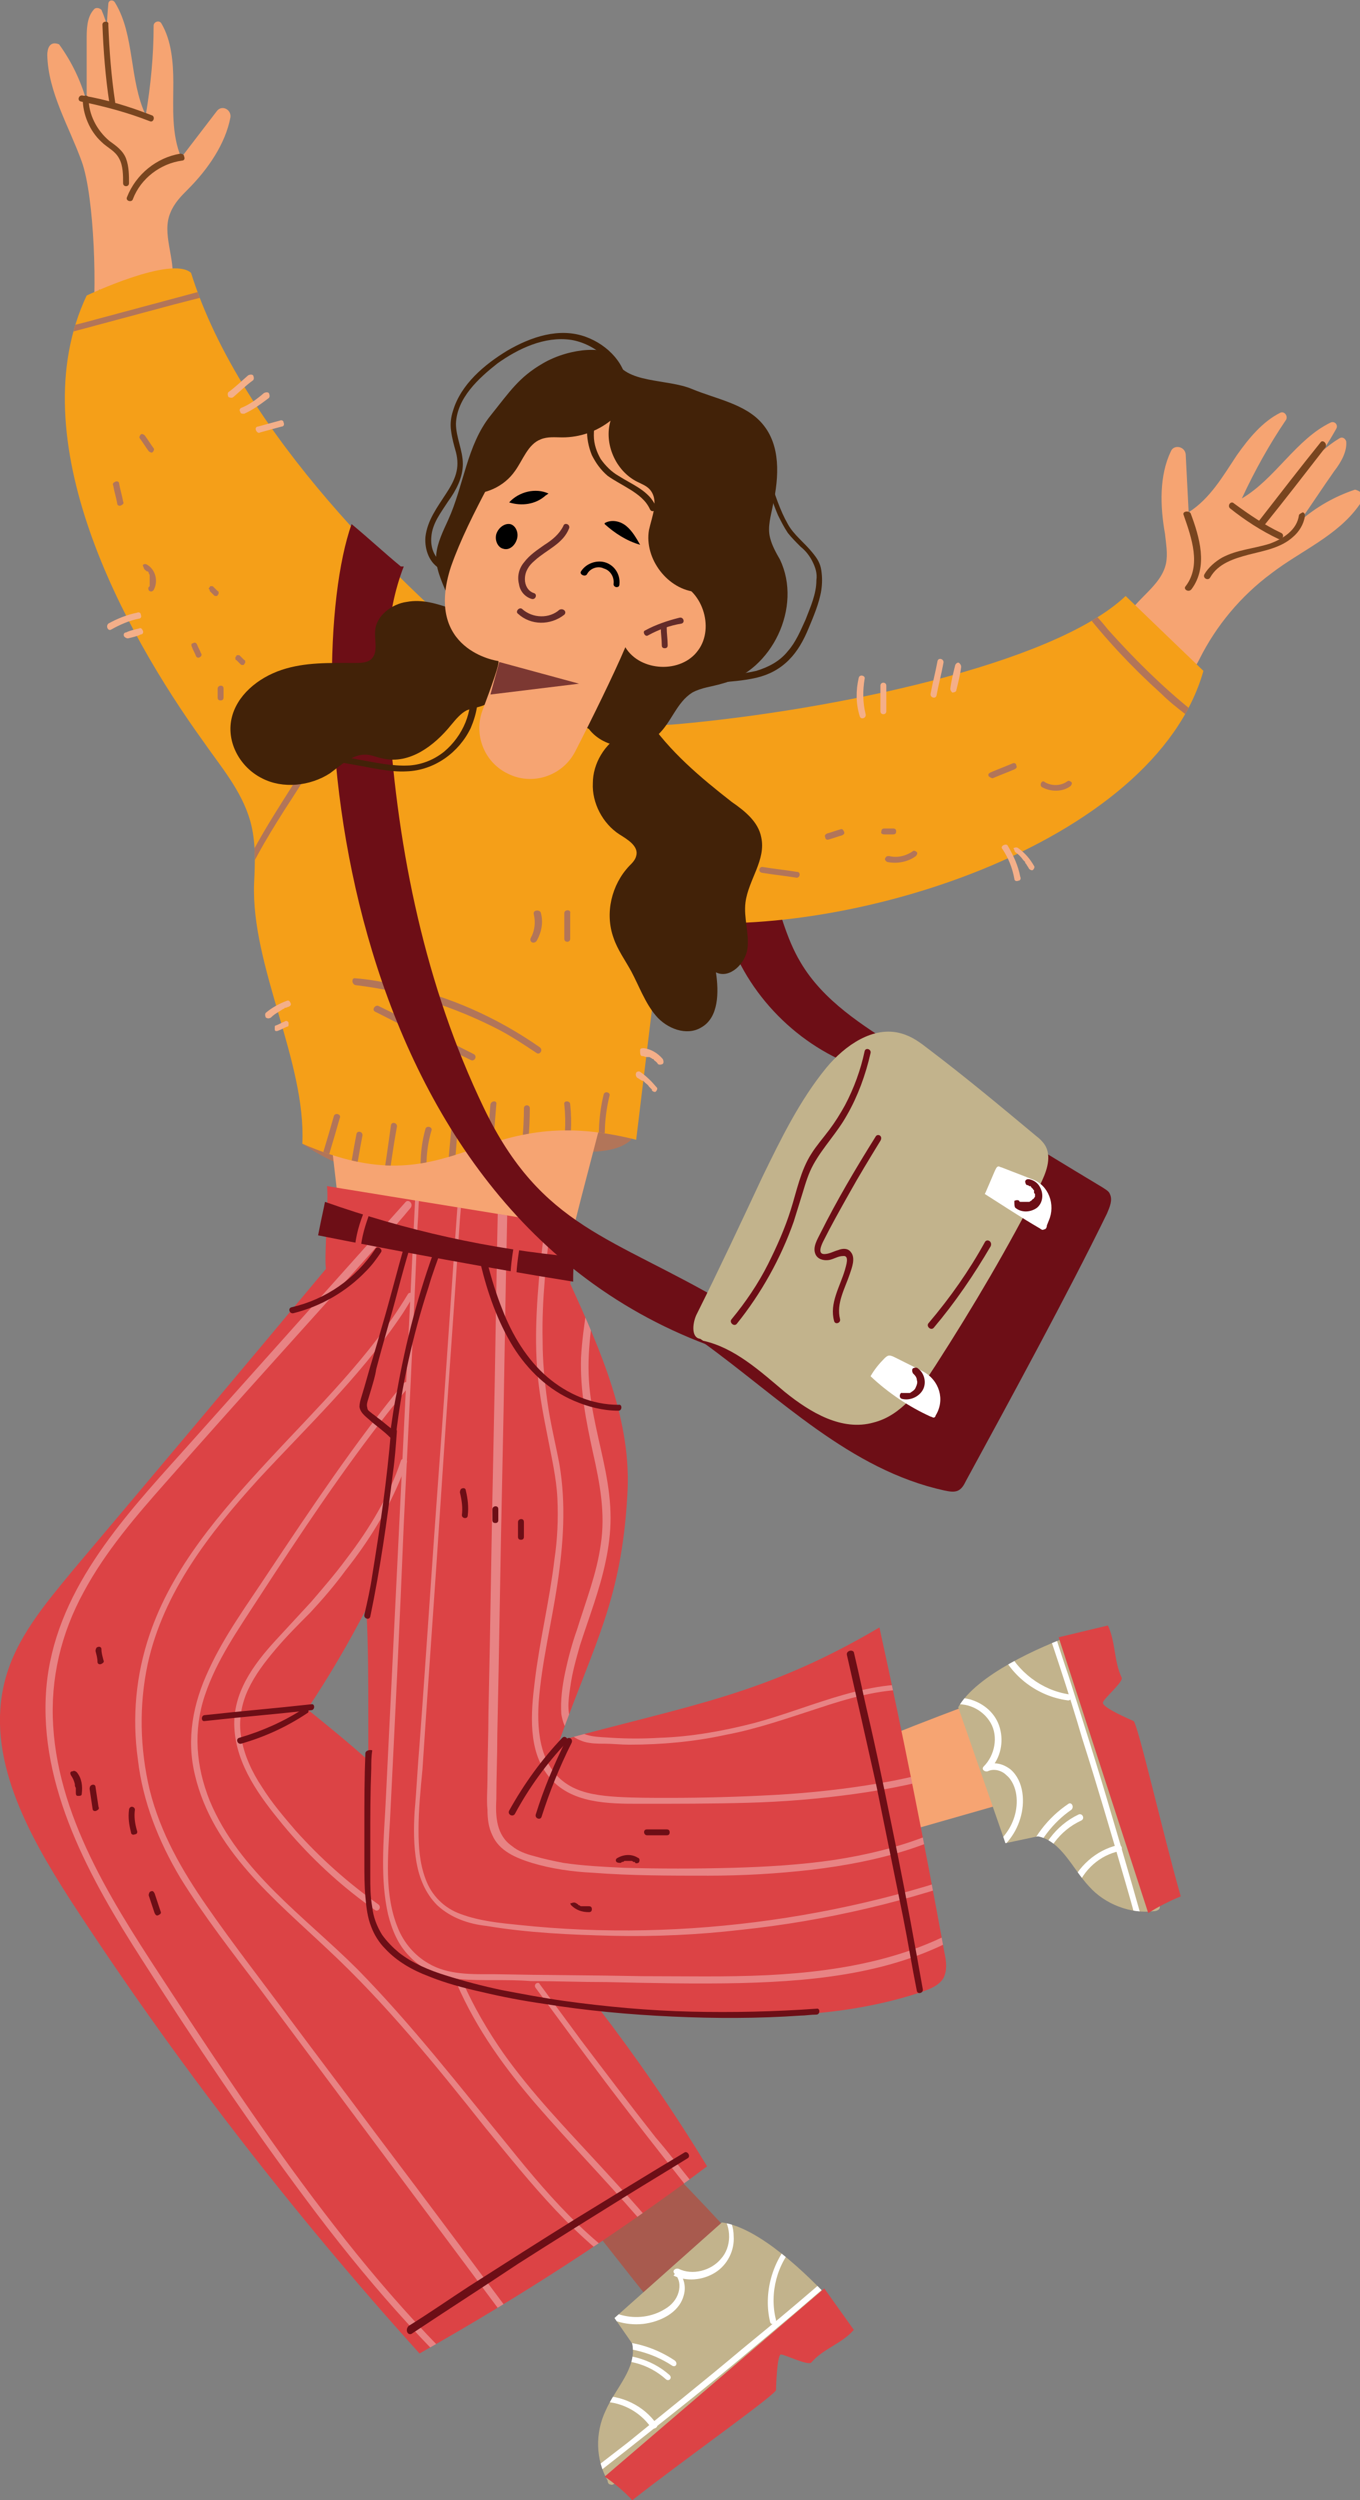 <svg xmlns="http://www.w3.org/2000/svg" xmlns:xlink="http://www.w3.org/1999/xlink" width="138.1" height="253.8" style="overflow:visible;enable-background:new 0 0 138.1 253.8" xml:space="preserve">
    <rect width="100%" height="100%" fill="#808080" stroke="none"/>
    <style>
        .st0{fill:#f6a472}.st1{clip-path:url(#SVGID_2_)}.st2{fill:#fff}.st3{fill:#dc4345}.st5{clip-path:url(#SVGID_4_)}.st6{fill:#b27559}.st7{fill:#6d0e16}.st8{clip-path:url(#SVGID_6_)}.st9{fill:#422208}.st10{opacity:.34}.st11{clip-path:url(#SVGID_8_)}.st13{fill:#632b29}.st15{fill:#f4af89}.st16{fill:#79451f}
    </style>
    <path class="st0" d="M102.9 182.8 88.2 187c-.9-3-1.7-5.9-2.6-8.9 6.5-2.7 13-5.2 19.6-7.5l-2.3 12.2z"/>
    <defs>
        <path id="SVGID_1_" d="m102.1 187.1-4.8-13.8c1.9-3.3 8.2-6.1 11.8-7.4.3-.1 6.1 18.5 8.6 27.3.1.2.1.5 0 .6-.1.1-.3.2-.5.2-2.4.3-5-.7-6.6-2.5-1.7-1.8-2.8-4.6-5.2-5.1l-3.3.7z"/>
    </defs>
    <use xlink:href="#SVGID_1_" style="overflow:visible;fill:#c2b38c"/>
    <clipPath id="SVGID_2_">
        <use xlink:href="#SVGID_1_" style="overflow:visible"/>
    </clipPath>
    <g class="st1">
        <path class="st2" d="M105.3 162.3c1.6 4.7 3.2 9.4 4.6 14.2 1.5 4.7 2.9 9.5 4.3 14.3.8 2.7 1.5 5.4 2.2 8 .1.4.7.2.6-.2-1.3-4.8-2.7-9.6-4.1-14.3-1.4-4.8-2.9-9.5-4.4-14.2-.9-2.6-1.7-5.3-2.6-7.9-.1-.4-.7-.3-.6.1z"/>
    </g>
    <g class="st1">
        <path class="st2" d="M109.3 191.8c.7-2 2.4-3.5 4.4-3.9.4-.1.2-.7-.2-.6-2.2.5-4.1 2.2-4.9 4.3 0 .4.6.6.7.2z"/>
    </g>
    <g class="st1">
        <path class="st2" d="M101.5 167.4c1.2 2.8 3.9 4.8 6.9 5.2.4.1.6-.6.2-.6-2.8-.4-5.3-2.3-6.5-4.9-.2-.4-.7-.1-.6.3z"/>
    </g>
    <g class="st1">
        <path class="st2" d="M109.5 184.2c-2.3 1.1-3.9 3.3-4.4 5.8-.1.4.6.6.6.2.4-2.3 1.9-4.4 4.1-5.4.4-.2.1-.8-.3-.6z"/>
    </g>
    <g class="st1">
        <path class="st2" d="M108.5 183.1c-2.1 1.4-3.7 3.5-4.5 5.9-.1.4.5.6.6.2.8-2.2 2.3-4.2 4.2-5.5.3-.3 0-.8-.3-.6z"/>
    </g>
    <g class="st1">
        <path class="st2" d="M96.5 173.1c1.6-.4 3.3.4 4.1 1.8.8 1.4.4 3.3-.7 4.4-.3.3.1.6.4.5.6-.3 1.4-.1 1.9.4.6.5.9 1.3 1 2 .2 1.5-.3 3-1.2 4.1-.5.7-1.2 1.2-1.9 1.6-.4.2 0 .8.3.6 1.5-.8 2.7-2.2 3.2-3.9.5-1.6.4-3.8-1-5-.8-.6-1.7-.8-2.6-.4.1.2.3.3.4.5 1.1-1 1.5-2.6 1.2-4-.3-1.5-1.4-2.6-2.8-3.1-.8-.3-1.7-.3-2.5-.1-.3.1-.2.7.2.6z"/>
    </g>
    <path class="st3" d="M116.6 194.2c.9-.6 2.3-1.3 3.3-1.7-1.7-5.9-4.4-17.7-4.8-17.8-.2-.1-3.3-1.4-3.1-1.9.1-.4 2.1-2.1 1.9-2.5-.8-1.7-.6-3.6-1.4-5.3l-5 1.2 9.1 28z"/>
    <path d="M66.7 234.4c-3.2-4-6.3-8-9.5-12 2.4-1.9 4.8-3.8 7.2-5.8 5 4.9 9.8 10 14.4 15.3l-12.1 2.5z" style="fill:#a85a4e"/>
    <defs>
        <path id="SVGID_3_" d="M62.4 235.3c3.6-3.2 7.3-6.5 10.9-9.7 3.8.5 8.7 5.3 11.3 8.1.2.2-14.8 12.7-22 18.3-.2.1-.4.3-.6.2-.2 0-.3-.2-.3-.4-1.2-2.1-1.3-4.8-.2-7.1 1-2.3 3.2-4.3 2.7-6.8l-1.8-2.6z"/>
    </defs>
    <use xlink:href="#SVGID_3_" style="overflow:visible;fill:#c2b38c"/>
    <clipPath id="SVGID_4_">
        <use xlink:href="#SVGID_3_" style="overflow:visible"/>
    </clipPath>
    <g class="st5">
        <path class="st2" d="M86.6 228.9c-3.7 3.3-7.5 6.5-11.3 9.6-3.8 3.2-7.7 6.3-11.5 9.4l-6.6 5.1c-.1.1-.2.3-.1.4.1.1.3.2.4.1 3.9-3 7.8-6.1 11.7-9.2 3.9-3.1 7.7-6.3 11.5-9.5 2.1-1.8 4.2-3.6 6.4-5.5.2-.3-.2-.7-.5-.4z"/>
    </g>
    <g class="st5">
        <path class="st2" d="M60.8 243.8c2.1-.1 4.1.9 5.3 2.6.2.3.8 0 .6-.3-1.3-1.9-3.6-3-5.9-2.9-.4-.1-.4.6 0 .6z"/>
    </g>
    <g class="st5">
        <path class="st2" d="M80.5 227.3c-2.1 2.2-3 5.5-2.3 8.4.1.4.7.2.6-.2-.7-2.7.1-5.8 2.1-7.8.3-.3-.1-.7-.4-.4z"/>
    </g>
    <g class="st5">
        <path class="st2" d="M68 241.1c-1.9-1.7-4.6-2.4-7.1-1.9-.4.1-.2.7.2.6 2.3-.5 4.7.1 6.5 1.7.3.3.7-.1.4-.4z"/>
    </g>
    <g class="st5">
        <path class="st2" d="M68.5 239.6c-2.1-1.4-4.6-2.1-7.1-1.9-.4 0-.4.7 0 .6 2.4-.1 4.8.5 6.8 1.8.4.3.7-.2.3-.5z"/>
    </g>
    <g class="st5">
        <path class="st2" d="M73.3 224.8c1 1.3 1 3.3-.1 4.5-1 1.2-2.9 1.7-4.3 1-.3-.1-.7.2-.4.5.5.5.6 1.2.4 1.9-.2.7-.7 1.3-1.4 1.7-1.3.8-2.9 1-4.4.6-.8-.2-1.6-.6-2.3-1.1-.3-.3-.8.2-.5.5 1.4 1.1 3.2 1.7 5 1.5 1.7-.2 3.6-1.1 4.1-2.8.3-.9.1-1.9-.6-2.6-.1.2-.3.3-.4.5 1.3.6 2.9.5 4.2-.3 1.3-.8 2-2.3 1.9-3.7 0-.9-.3-1.7-.8-2.4-.1-.5-.7-.2-.4.2z"/>
    </g>
    <path class="st3" d="M61.4 251.4c.9.6 2.1 1.6 2.8 2.4C69 250 78.9 243 78.8 242.6c0-.2.1-3.6.5-3.6s2.8 1.2 3.1.8c1.2-1.4 3.1-1.9 4.3-3.3l-3-4.2-22.3 19.1z"/>
    <path class="st6" d="M64.1 115.7c-1.7 1.5-4.3 1.1-6.5 1.4-1.9.3-3.7 1.1-5.6 1.7-7.1 2.3-15.2 1.5-21.3-2.7 4.4-1.5 8-5.1 11.8-7.9 3.8-2.8 8.5-5.1 13.1-4.1 3 .6 5.5 2.5 7.9 4.4l.6 7.2z"/>
    <path class="st7" d="M91.4 106.5c-3.8-2.4-7.8-4.9-10.1-8.8-1.5-2.5-2.1-5.3-3.1-8.1-2.3-6.4-6.7-12.1-12.3-16-1.3 1.4-2.9 2.6-4.6 3.4 4.1 3.1 8.3 6.6 10.4 11.3 1.1 2.4 1.5 5 2.5 7.4 2.4 6.3 8 11.4 14.5 13.1l2.7-2.3z"/>
    <path class="st0" d="M61.6 111.6c-1.1 4.4-2.3 8.8-3.4 13.2-8-.4-16.1-1.5-23.9-3.2L32.5 106l29.1 5.6zm52.7-48.8c1.1-2.1 3.6-3.3 4.1-5.6.2-1 0-2-.1-3-.5-2.8-.6-5.9.6-8.4.3-.7 1.4-.5 1.5.3l.3 5.9c2.2-1.4 3.5-3.7 4.9-5.8 1.2-1.7 2.6-3.4 4.4-4.3.4-.2.8.3.6.7-1.7 2.5-3.2 5.2-4.5 8 3.4-2 5.5-6 9-7.7.4-.2.8.2.6.6-1.5 2.7-3.4 5.2-5.5 7.4 1.6-2.4 3.3-4.9 5.8-6.4.3-.2.6 0 .7.3.1 1-.5 2.1-1.2 3-1.2 1.7-2.3 3.4-3.5 5.1 1.6-1.4 3.5-2.5 5.6-3.2 1.1.3.8 1.1.4 1.6-2.2 3.1-5.9 4.6-8.9 6.9-3.1 2.3-5.6 5.3-7.3 8.7-.2.4-.4.8-.7.9-.3.1-.6.1-.9.1-2.4-.2-4.7-1.1-6.5-2.7l.6-2.4zM17.5 28.5c.3-2.3-1.1-4.8-.2-6.9.4-1 1.1-1.7 1.8-2.4 2-2 3.8-4.6 4.3-7.3.1-.8-.9-1.3-1.4-.6L18.4 16c-1-2.4-.8-5-.8-7.6 0-2.1-.2-4.3-1.2-6-.2-.4-.8-.2-.8.2 0 3.1-.3 6.1-.8 9.1-1.7-3.6-1.1-8.1-3.1-11.4-.2-.4-.7-.3-.7.1-.3 3.1-.2 6.2.4 9.2 0-2.9.1-5.9-1.1-8.6-.2-.2-.6-.3-.8 0-.7.8-.7 2-.7 3.1v6.2c-.6-2.1-1.5-4-2.8-5.8-1-.4-1.2.5-1.2 1.1.1 3.8 2.2 7.2 3.5 10.8C9.6 20 9.9 30 9.3 33.7c-.1.4-.1.8.1 1.2.1.3.4-5.6.7-5.5 2.1 1.2 4.5 1.7 6.9 1.4l.5-2.3z"/>
    <defs>
        <path id="SVGID_5_" d="M19.4 27.7C17.4 25.9 8.8 30 8.8 30c-6.9 14.6 3.8 34.1 11.8 45.2 1.8 2.6 3.9 5 4.8 8.1.6 2.1.5 4.3.4 6.4-.3 8.4 5.3 18.1 4.9 26.4 15.7 6.8 17.4-4.6 33.9-.4l2.7-22.3c18.3 2.3 49.9-7.6 54.9-25.3l-7.9-7.6c-7.4 7-29.9 11.6-45.4 13-6.5.6-13-1.5-18-5.6C41 59.7 24.5 44 19.4 27.7z"/>
    </defs>
    <use xlink:href="#SVGID_5_" style="overflow:visible;fill:#f59f18"/>
    <clipPath id="SVGID_6_">
        <use xlink:href="#SVGID_5_" style="overflow:visible"/>
    </clipPath>
    <g class="st8">
        <path class="st6" d="M35.2 67.5c-.6 3.4-2.1 6.6-3.8 9.5-1.8 3-3.8 5.9-5.5 9-1 1.7-1.8 3.5-2.5 5.3-.1.4.5.6.6.2 1.2-3.3 3-6.3 4.9-9.3 1.9-2.9 3.8-5.9 5.2-9.1.8-1.8 1.4-3.6 1.7-5.5.1-.4-.6-.6-.6-.1z"/>
    </g>
    <g class="st8">
        <path class="st6" d="M36.1 100c5.1.6 10.1 2.2 14.7 4.6 1.3.7 2.5 1.5 3.7 2.3.3.2.7-.3.3-.6-4.3-3-9.2-5.2-14.4-6.3-1.4-.3-2.9-.6-4.4-.7-.3 0-.3.6.1.7z"/>
    </g>
    <g class="st8">
        <path class="st6" d="M38.1 102.7c3.2 1.6 6.4 3.3 9.7 4.9.4.2.7-.4.3-.6-3.2-1.6-6.4-3.3-9.7-4.9-.3-.1-.7.4-.3.6z"/>
    </g>
    <g class="st8">
        <path class="st6" d="M67.2 80.8c-.4 5.6-.4 11.2.1 16.8.1 1.6.3 3.2.5 4.7.1.4.7.4.6 0-.7-5.6-1-11.2-.8-16.8 0-1.6.1-3.2.2-4.8.1-.3-.6-.3-.6.1z"/>
    </g>
    <g class="st8">
        <path class="st6" d="M109.8 61.7c2.4 3.1 5.1 6 8.1 8.7.8.8 1.7 1.5 2.6 2.2.3.3.8-.2.5-.5-3.1-2.5-5.9-5.3-8.5-8.2-.7-.9-1.5-1.7-2.2-2.6-.3-.4-.7.1-.5.4z"/>
    </g>
    <g class="st8">
        <path class="st6" d="m5.4 34.2 12.3-3.3c1.2-.3 2.3-.6 3.5-.9.4-.1.2-.7-.2-.6L8.7 32.7c-1.2.3-2.3.6-3.5.9-.4.1-.2.7.2.6z"/>
    </g>
    <g class="st8">
        <path class="st6" d="M33.9 113.3c-.7 2.5-1.5 5-2.2 7.5-.1.4.5.6.6.2.7-2.5 1.5-5 2.2-7.5.2-.4-.5-.6-.6-.2z"/>
    </g>
    <g class="st8">
        <path class="st6" d="M36.2 115.1c-.3 1.5-.5 2.9-.8 4.4-.1.4.5.6.6.2.3-1.5.5-2.9.8-4.4.1-.4-.5-.6-.6-.2z"/>
    </g>
    <g class="st8">
        <path class="st6" d="M39.7 114.2c-.3 2.2-.6 4.4-1 6.6-.1.4.6.6.6.2.3-2.2.6-4.4 1-6.6.1-.4-.5-.6-.6-.2z"/>
    </g>
    <g class="st8">
        <path class="st6" d="M43.2 114.6c-.5 1.8-.6 3.6-.4 5.4 0 .4.7.4.6 0-.2-1.7-.1-3.5.4-5.2.2-.4-.5-.6-.6-.2z"/>
    </g>
    <g class="st8">
        <path class="st6" d="M45.9 113.9c-.2 2-.4 4.1-.5 6.1 0 .4.6.4.6 0 .2-2 .4-4.1.5-6.1.1-.5-.6-.5-.6 0z"/>
    </g>
    <g class="st8">
        <path class="st6" d="M49.8 112.1c-.2 2.2-.3 4.4-.5 6.6 0 .4.6.4.6 0 .2-2.2.3-4.4.5-6.6.1-.4-.5-.4-.6 0z"/>
    </g>
    <g class="st8">
        <path class="st6" d="M53.2 112.5c0 2-.2 4.1-.5 6.1-.1.4.6.6.6.2.3-2.1.5-4.2.5-6.3 0-.4-.6-.4-.6 0z"/>
    </g>
    <g class="st8">
        <path class="st6" d="M57.3 112.1c.2 1.9.1 3.8-.4 5.6-.1.4.5.6.6.2.5-1.9.6-3.9.4-5.8 0-.4-.7-.4-.6 0z"/>
    </g>
    <g class="st8">
        <path class="st6" d="M61.3 111.1c-.5 2-.6 4.2-.4 6.2 0 .4.7.4.6 0-.2-2-.1-4.1.4-6.1.1-.3-.5-.5-.6-.1z"/>
    </g>
    <g class="st8">
        <path class="st6" d="M54.2 92.8c.2.8.1 1.7-.3 2.4-.2.4.3.7.6.3.5-.9.7-1.9.4-2.9-.2-.3-.8-.2-.7.2z"/>
    </g>
    <g class="st8">
        <path class="st6" d="M57.3 92.7v2.6c0 .4.6.4.6 0v-2.6c.1-.4-.6-.4-.6 0z"/>
    </g>
    <g class="st8">
        <path class="st6" d="M77.4 88.6c1.2.2 2.3.3 3.5.5.2 0 .3-.2.3-.3 0-.2-.1-.3-.3-.3-1.2-.2-2.3-.3-3.5-.5-.2 0-.3.2-.3.3 0 .2.2.3.3.3z"/>
    </g>
    <g class="st8">
        <path class="st6" d="M84.2 85.2c.4-.1.9-.3 1.3-.4.2-.1.3-.2.2-.4-.1-.2-.2-.3-.4-.2-.4.1-.9.3-1.3.4-.2.1-.3.2-.2.4 0 .2.2.3.4.2z"/>
    </g>
    <g class="st8">
        <path class="st6" d="M89.8 84.7h.9c.2 0 .3-.1.3-.3 0-.2-.1-.3-.3-.3h-.9c-.2 0-.3.1-.3.3-.1.2.1.3.3.3z"/>
    </g>
    <g class="st8">
        <path class="st6" d="M90.1 87.5c1 .2 2.1 0 2.9-.6.1-.1.2-.3.1-.4-.1-.1-.3-.2-.4-.1-.7.5-1.6.7-2.4.5-.2 0-.3 0-.4.2-.1.1 0 .3.2.4z"/>
    </g>
    <g class="st8">
        <path class="st6" d="M100.8 79c.7-.3 1.5-.6 2.2-.9.2-.1.3-.2.2-.4 0-.2-.2-.3-.4-.2-.7.3-1.5.6-2.2.9-.2.1-.3.2-.2.4.1.1.3.2.4.2z"/>
    </g>
    <g class="st8">
        <path class="st6" d="M105.8 79.9c.9.5 2.1.5 2.9-.1.1-.1.2-.3.1-.4-.1-.1-.3-.2-.4-.1-.7.5-1.6.5-2.3.1-.3-.3-.6.3-.3.5z"/>
    </g>
    <g class="st8">
        <path class="st6" d="m14.8 57.9.1.1s.1 0 0 0h.1l.1.1v.1c.1.1.1.2.1.3 0 0 0 .1 0 0v.3c0 .1 0 0 0 0v.4s0 .1 0 0v.2s0 .1 0 0v.1l-.1.1c-.1.1 0 .4.1.4.2.1.3 0 .4-.1.5-.9.2-2.1-.7-2.6-.2-.1-.4 0-.4.1.1.2.1.4.3.5z"/>
    </g>
    <g class="st8">
        <path class="st6" d="M19.5 65.7c.1.3.3.6.4.9.1.2.3.2.4.1.2-.1.2-.3.1-.4-.1-.3-.3-.6-.4-.9-.1-.2-.3-.2-.4-.1-.2 0-.2.2-.1.4z"/>
    </g>
    <g class="st8">
        <path class="st6" d="M22.1 69.9v.9c0 .2.1.3.3.3.2 0 .3-.1.3-.3v-.9c0-.2-.1-.3-.3-.3-.1 0-.3.1-.3.3z"/>
    </g>
    <g class="st8">
        <path class="st6" d="M14.2 44.5c.3.4.6.9.9 1.3.1.1.3.2.4.1.1-.1.2-.3.1-.4-.3-.4-.6-.9-.9-1.3-.1-.1-.3-.2-.4-.1-.1.1-.2.3-.1.4z"/>
    </g>
    <g class="st8">
        <path class="st6" d="m21.3 60 .4.4c.1.1.1.1.2.1h.1s.1 0 .1-.1c.1-.1.1-.1.1-.2s0-.2-.1-.2l-.4-.4c-.1-.1-.1-.1-.2-.1h-.1s-.1 0-.1.1c-.1.1-.1.1-.1.2.1 0 .1.1.1.2z"/>
    </g>
    <g class="st8">
        <path class="st6" d="m24 67 .4.4c.1.1.1.1.2.1h.1s.1 0 .1-.1c.1-.1.1-.1.1-.2s0-.2-.1-.2l-.4-.4c-.1-.1-.1-.1-.2-.1h-.1s-.1 0-.1.1c-.1.1-.1.1-.1.2s0 .2.1.2z"/>
    </g>
    <g class="st8">
        <path class="st6" d="M11.5 49.3c.1.6.3 1.2.4 1.8 0 .2.2.3.4.2.2-.1.3-.2.2-.4-.1-.6-.3-1.2-.4-1.8 0-.2-.2-.3-.4-.2-.2.1-.3.2-.2.4z"/>
    </g>
    <path class="st3" d="M95.9 198.2c-2-11-4.2-22.1-6.6-33-11.7 6.9-19.4 7.9-32.5 11.5 3.6-10 6.3-14.3 6.9-24.9.5-7.5-2.7-14.7-5.8-21.5l1.1-5.7-25.8-4.2c.2 1-.3 7.4-.1 8.4C24.6 139 16 149.2 7.4 159.4c-2.8 3.4-5.8 6.9-6.9 11.2-2 7.7 2.3 15.5 6.6 22.2 10.6 16.3 22.5 31.7 35.5 46.1 10.1-5.7 19.9-12 29.2-19-3.4-5.6-7.2-11.1-11.2-16.3 11.1 1.1 22.5 2.1 33-1.4.8-.3 1.7-.6 2.2-1.4.4-.8.3-1.7.1-2.6zm-58.7-34.9c.2 3.7.2 7.5.2 11.2v4.2c-2-1.8-4.1-3.5-6.2-5.2 2.2-3.3 4.2-6.7 6-10.2z"/>
    <path class="st9" d="M63.2 74.5c-1.8 1-3 3-3 5-.1 2 1 4.1 2.7 5.2.8.5 2 1.2 1.7 2.2-.1.4-.4.7-.7 1-1.8 1.9-2.5 4.8-1.6 7.3.4 1.2 1.2 2.3 1.8 3.4.8 1.5 1.4 3.2 2.5 4.5 1.1 1.3 3.1 2.1 4.6 1.2 1.8-1 1.8-3.6 1.5-5.6 1.4.7 3-.9 3.2-2.4.2-1.6-.4-3.1-.2-4.7.3-2.3 2.1-4.3 1.6-6.6-.3-1.6-1.7-2.7-3-3.6-3.2-2.5-6.3-5.1-8.6-8.5l-2.5 1.6z"/>
    <g class="st10">
        <defs>
            <path id="SVGID_7_" class="st10" d="M95.9 198.2c-2-11-4.2-22.1-6.6-33-11.7 6.9-19.4 7.9-32.5 11.5 3.6-10 6.3-14.3 6.9-24.9.5-7.5-2.7-14.7-5.8-21.5l1.1-5.7-25.8-4.2c.2 1-.3 7.4-.1 8.4C24.6 139 16 149.2 7.4 159.4c-2.8 3.4-5.8 6.9-6.9 11.2-2 7.7 2.3 15.5 6.6 22.2 10.6 16.3 22.5 31.7 35.5 46.1 10.1-5.7 19.9-12 29.2-19-3.4-5.6-7.2-11.1-11.2-16.3 11.1 1.1 22.5 2.1 33-1.4.8-.3 1.7-.6 2.2-1.4.4-.8.3-1.7.1-2.6zm-58.7-34.9c.2 3.7.2 7.5.2 11.2v4.2c-2-1.8-4.1-3.5-6.2-5.2 2.2-3.3 4.2-6.7 6-10.2z"/>
        </defs>
        <clipPath id="SVGID_8_">
            <use xlink:href="#SVGID_7_" style="overflow:visible"/>
        </clipPath>
        <g class="st11">
            <path class="st2" d="M42.2 120.8c-.5 10.2-1 20.5-1.5 30.7s-1 20.5-1.5 30.7c-.1 2.3-.3 4.5-.3 6.8 0 1.8.1 3.5.5 5.3.4 1.6 1 3.1 2.2 4.3 1.3 1.4 3.2 2.1 5.1 2.3 1.1.1 2.3.1 3.4.1 1.3 0 2.6 0 3.8.1 2.6 0 5.1.1 7.7.1 4.5.1 9.1.2 13.6.1 8.1-.2 16.5-1.1 23.5-5.5.9-.5 1.7-1.1 2.5-1.7.3-.3-.1-.7-.5-.5-6.5 5-14.8 6.5-22.8 6.9-4.2.2-8.5.1-12.7.1-5-.1-10-.1-15-.2-2.2 0-4.7.1-6.7-1.1-1.4-.8-2.5-2.1-3.1-3.6-1.4-3.4-1-7.3-.8-10.9.5-10 1-20.1 1.4-30.1.5-10.1 1-20.2 1.4-30.3.1-1.2.1-2.5.2-3.7.3-.3-.4-.3-.4.1z"/>
        </g>
        <g class="st11">
            <path class="st2" d="M46.6 120.4c-.7 9.5-1.3 19-2 28.4-.7 9.4-1.3 18.9-2 28.3-.2 2.3-.3 4.6-.5 6.8-.1 1.7-.1 3.5.2 5.2.3 1.6.9 3.1 2.1 4.3 1.4 1.3 3.2 1.9 5 2.1 4.2.7 8.5.9 12.8 1 4.3.1 8.7-.1 13-.6 8.6-.9 17.1-2.9 25.2-5.9 1-.4 2-.7 2.9-1.1.4-.2.2-.8-.2-.6-7.9 3.2-16.3 5.4-24.8 6.6-8.5 1.2-17.1 1.4-25.6.5-2-.2-4-.4-5.9-1.1-1.7-.6-3-1.9-3.6-3.6-.6-1.6-.7-3.3-.7-4.9 0-2.1.2-4.1.4-6.2.6-9.3 1.3-18.7 1.9-28 .6-9.3 1.3-18.6 1.9-27.8.1-1.1.2-2.3.2-3.4.4-.4-.2-.4-.3 0z"/>
        </g>
        <g class="st11">
            <path class="st2" d="M50.6 120.4c-.2 8.9-.3 17.9-.5 26.8-.2 8.9-.3 17.8-.5 26.7 0 2.2-.1 4.4-.1 6.7 0 1-.1 2.1 0 3.1 0 .9.1 1.8.5 2.6.7 1.6 2.4 2.3 4 2.8 2 .6 4.1.9 6.2 1 3.9.3 7.8.3 11.7.3 3.5 0 7-.2 10.5-.6 6.7-.8 13.5-2.5 19-6.7.7-.5 1.3-1 2-1.6.3-.3-.1-.7-.5-.5-5 4.6-11.6 6.8-18.2 7.8-3.4.5-6.8.7-10.3.8-3.7.1-7.4.1-11 0-2.1-.1-4.2-.2-6.2-.5-1-.2-2-.4-3-.7-.8-.2-1.6-.5-2.2-1-1.6-1.1-1.7-3-1.6-4.8 0-2.2.1-4.4.1-6.6.2-8.7.3-17.4.5-26.2.2-8.7.3-17.5.5-26.2 0-1.1 0-2.1.1-3.2-.3-.5-1-.5-1 0z"/>
        </g>
        <g class="st11">
            <path class="st2" d="M55.9 120.4c-.6 4.2-1.2 8.5-1.4 12.8-.1 2.1-.1 4.3.1 6.4.2 2.1.6 4.2 1 6.2.4 2.1.9 4.2 1 6.3.1 2.1 0 4.2-.3 6.2-.5 4.2-1.5 8.2-2 12.4-.4 3.2-.7 7 1.4 9.6 2.2 2.8 6.1 2.8 9.3 2.8 3.6 0 7.3 0 10.9-.1 3.7-.1 7.3-.4 10.9-.9 3.6-.5 7.1-1.2 10.5-2.3 3.4-1.1 6.6-2.5 9.7-4.3.8-.5 1.5-.9 2.2-1.4.3-.2 0-.8-.3-.6-2.9 2-6 3.6-9.3 4.8-3.3 1.2-6.7 2.1-10.2 2.7-3.5.6-7.1 1-10.7 1.2-3.6.2-7.2.3-10.8.3-1.7 0-3.5 0-5.2-.1-1.6-.1-3.4-.3-4.8-1.1-3-1.7-3.4-5.3-3.2-8.5.3-4 1.3-8 1.9-12 .6-4 .9-8.1.2-12.2-.4-2.1-.9-4.1-1.2-6.2-.3-2.1-.5-4.2-.5-6.3-.1-4.2.4-8.4.9-12.6.1-1 .3-2.1.4-3.1.2-.3-.5-.4-.5 0z"/>
        </g>
        <g class="st11">
            <path class="st2" d="M95 171.2c-6.4-1.1-12.4 2.1-18.4 3.7-3.1.8-6.4 1.4-9.6 1.5-1.6.1-3.3.1-4.9 0-1.2-.1-2.9 0-3.8-1.1-.8-1.1-.6-2.7-.4-4 .2-1.5.6-2.9 1-4.3.9-2.8 2-5.6 2.6-8.5.3-1.4.5-2.9.5-4.4 0-1.6-.2-3.1-.5-4.7-.6-3.1-1.5-6.1-1.7-9.3-.2-3.4.4-6.7 1-10 .6-3.4 1.2-6.8 1.8-10.1.1-.8.3-1.6.4-2.4.1-.4-.5-.6-.6-.2-.6 3.4-1.2 6.8-1.9 10.3-.6 3.3-1.3 6.7-1.5 10.1-.1 3.3.5 6.4 1.2 9.6.7 3.1 1.3 6.2.8 9.4-.4 2.9-1.5 5.7-2.4 8.6-.5 1.4-.9 2.9-1.2 4.3-.3 1.4-.5 2.9-.4 4.3.1.6.3 1.3.7 1.8.4.5 1 .8 1.6 1 .7.2 1.4.2 2.1.2.8 0 1.6.1 2.5.1 3.3 0 6.6-.3 9.8-1 3.2-.6 6.3-1.7 9.4-2.7 3-1 6.1-1.9 9.3-1.9.8 0 1.6.1 2.4.2.4.2.6-.4.2-.5z"/>
        </g>
        <g class="st11">
            <path class="st2" d="M40.7 148.3c-1.2 3.6-3.2 6.9-5.5 9.9-1.1 1.5-2.4 3-3.6 4.4l-3.6 3.9c-2.3 2.5-4.4 5.4-4.2 8.9.2 3.8 2.6 7 4.9 9.8 2.4 2.9 5.2 5.6 8.3 7.9.4.3.8.6 1.1.8.3.2.7-.3.3-.6-3.1-2.2-5.9-4.7-8.4-7.5-1.2-1.4-2.4-2.8-3.4-4.4-1-1.5-1.8-3.2-2.1-5-.3-1.7 0-3.4.7-4.9.7-1.5 1.7-2.8 2.8-4.1 1.1-1.3 2.3-2.5 3.5-3.7 1.3-1.4 2.5-2.8 3.6-4.3 2.3-2.9 4.3-6.1 5.7-9.6.2-.4.3-.9.5-1.3s-.5-.6-.6-.2z"/>
        </g>
        <g class="st11">
            <path class="st2" d="M41 140.4c-5 6.1-9.4 12.7-13.8 19.3-2.1 3.2-4.4 6.3-6 9.8-1.6 3.4-2.3 7-1.4 10.7 1.8 7.6 8.1 12.6 13.5 17.7 5.9 5.5 11 11.8 16 18.1 4.6 5.6 9.2 11.5 15.5 15.4.8.5 1.5.9 2.3 1.3.4.2.7-.4.3-.6-6.5-3.2-11.3-8.7-15.8-14.3-5-6.1-9.8-12.3-15.3-17.9-5.3-5.3-12-9.9-15-17.1-1.4-3.5-1.7-7.1-.5-10.7 1.2-3.6 3.4-6.7 5.4-9.8 4.3-6.6 8.6-13.1 13.5-19.3.6-.7 1.1-1.4 1.7-2.1.3-.4-.1-.8-.4-.5z"/>
        </g>
        <g class="st11">
            <path class="st2" d="M46.4 201.4c2 4.6 4.9 8.6 8.2 12.4 3.3 3.8 6.8 7.4 10.1 11.2 1.8 2.1 3.6 4.3 5.2 6.7.2.3.8 0 .6-.3-2.8-4.2-6.2-7.9-9.6-11.6-3.4-3.7-6.9-7.3-9.8-11.4-1.6-2.3-3-4.7-4.1-7.2-.3-.5-.8-.2-.6.2z"/>
        </g>
        <g class="st11">
            <path class="st2" d="M54.4 201.8c2.5 3.4 5 6.8 7.5 10.1s5.1 6.6 7.7 9.9c1.3 1.6 2.6 3.2 4.4 4.1.4.2.7-.4.3-.6-1.6-.9-2.8-2.2-3.9-3.6-1.3-1.6-2.5-3.2-3.8-4.7-2.6-3.3-5.1-6.6-7.6-9.9l-4.2-5.7c-.1-.3-.7 0-.4.4z"/>
        </g>
        <g class="st11">
            <path class="st2" d="M41.4 131.4c-3.8 6.3-9.2 11.5-14.2 16.9-4.8 5.2-9.7 10.8-12 17.6-1.4 4.1-1.8 8.4-1.2 12.7.5 4.3 2.1 8.3 4.3 12 2.4 3.9 5.3 7.6 8.1 11.3 2.9 3.9 5.9 7.9 8.8 11.8 5.9 7.9 11.7 15.7 17.6 23.6.7 1 1.5 2 2.2 2.9.2.3.8 0 .6-.3-5.8-7.8-11.6-15.6-17.5-23.4-2.9-3.9-5.8-7.7-8.7-11.6-2.8-3.8-5.7-7.5-8.4-11.4-2.5-3.6-4.7-7.4-5.8-11.8-1-4.2-1.1-8.6-.2-12.8 1.6-7.3 6.3-13.3 11.2-18.7 4.9-5.3 10.2-10.3 14.3-16.3.5-.7.9-1.4 1.4-2.2.3-.3-.3-.7-.5-.3z"/>
        </g>
        <g class="st11">
            <path class="st2" d="M41.2 122c-7.6 8.5-15.1 16.9-22.7 25.4-6.2 6.9-13 14.3-13.8 24-.8 10 4.5 19.4 9.7 27.5 5.3 8.3 10.8 16.5 16.7 24.4 5.8 7.8 12.2 15.2 19.5 21.6.9.8 1.9 1.6 2.8 2.4.3.3.8-.2.5-.5-7.5-6.1-14-13.2-19.9-20.8-6-7.7-11.4-15.8-16.7-23.9C12 194 6 185.1 5.4 175.2c-.3-4.8.8-9.4 3.1-13.6 2.2-4.1 5.3-7.7 8.4-11.2 7.3-8.3 14.7-16.4 22.1-24.7.9-1 1.8-2 2.7-3.1.3-.4-.2-.9-.5-.6z"/>
        </g>
    </g>
    <path class="st7" d="M33 122c8.2 2.9 16.7 4.8 25.4 5.6-.2.8-.2 1.7-.2 2.5-8.7-1.4-17.3-3-25.9-4.7.2-1 .4-2 .6-2.9l.1-.5z"/>
    <path class="st3" d="M52.3 125.8c-.3 1.6-.5 3.1-.5 4.7 0 .4.6.4.6 0 0-1.5.2-3.1.5-4.6.1-.3-.5-.5-.6-.1zm-15.2-3.1c-.6 1.4-1 2.8-1.1 4.3 0 .2.2.3.3.3.2 0 .3-.1.3-.3.1-1.4.5-2.7 1-4 .1-.2 0-.3-.1-.4-.1-.1-.3-.1-.4.1z"/>
    <path class="st7" d="M41.1 126.3c-.8 2.8-1.5 5.6-2.3 8.3-.4 1.4-.8 2.8-1.2 4.1l-.6 2.1c-.1.3-.2.7-.3 1-.1.3-.2.7-.2 1 .1.7.8 1.1 1.2 1.5.6.5 1.3 1 1.9 1.6.2.2.5.1.6-.2.6-5.1 1.7-10.1 3.3-15 .4-1.4.9-2.7 1.4-4.1.1-.4-.5-.6-.6-.2-1.8 4.8-3.1 9.8-4 14.9-.3 1.4-.5 2.9-.7 4.3.2-.1.4-.2.6-.2-.5-.4-1.1-.9-1.6-1.3-.3-.2-.5-.4-.8-.6-.2-.2-.5-.3-.5-.6-.1-.3 0-.6.1-.9.1-.3.2-.7.3-1 .2-.7.4-1.3.5-2 .7-2.7 1.5-5.3 2.2-8 .4-1.5.8-3 1.3-4.6.1-.4-.5-.5-.6-.1z"/>
    <path class="st7" d="M39.7 145.3c-.4 4.9-1.1 9.7-1.9 14.6-.2 1.4-.5 2.7-.8 4-.1.4.5.6.6.2 1-4.8 1.7-9.7 2.3-14.6.2-1.4.3-2.8.4-4.2 0-.5-.6-.5-.6 0zm9.1-17c.7 2.9 1.7 5.8 3.3 8.4 1.5 2.4 3.6 4.4 6.2 5.5 1.4.6 2.9 1 4.5 1 .4 0 .4-.7 0-.6-2.7 0-5.2-1.1-7.2-2.8-2.1-1.8-3.6-4.3-4.6-6.9-.6-1.5-1.1-3.1-1.5-4.7-.2-.4-.8-.3-.7.1zm-10.7-1.5c-2 3-5 5.1-8.5 5.9-.4.1-.2.7.2.6 2.8-.7 5.4-2.2 7.4-4.3.6-.6 1.1-1.3 1.5-1.9.2-.3-.4-.7-.6-.3zm-1 51.2c-.1 2.5-.1 4.9-.1 7.4v3.7c0 1.1 0 2.3.1 3.4s.2 2.1.6 3.1c.3.8.8 1.6 1.4 2.2 1.2 1.3 2.8 2.2 4.4 2.8 1.7.7 3.6 1.2 5.4 1.6 2.1.5 4.2.9 6.3 1.2 4.3.7 8.7 1.1 13.1 1.3 4.3.2 8.7.2 13-.1.5 0 1-.1 1.6-.1.4 0 .4-.7 0-.6-4.2.3-8.5.4-12.7.3-4.3-.1-8.7-.5-13-1.1-2.1-.3-4.2-.7-6.3-1.1-1.9-.4-3.8-.9-5.7-1.5-1.6-.5-3.3-1.2-4.7-2.3-.6-.5-1.2-1.1-1.7-1.8-.5-.8-.9-1.8-1-2.8-.2-1.1-.2-2.1-.2-3.2v-3.6c0-2.4 0-4.8.1-7.3 0-.6 0-1.2.1-1.8 0-.1-.7-.1-.7.3zM86 168c1 4.4 2 8.8 3 13.3.9 4.4 1.8 8.9 2.7 13.3.5 2.5.9 5 1.4 7.5.1.4.7.2.6-.2-.8-4.5-1.6-8.9-2.5-13.4-.9-4.4-1.8-8.9-2.8-13.3-.6-2.5-1.1-5-1.7-7.5-.2-.3-.8-.1-.7.3zm-44.2 68.9c3.6-2.4 7.2-4.7 10.8-7.1 3.6-2.3 7.3-4.6 11-6.9 2.1-1.3 4.1-2.5 6.2-3.8.4-.2 0-.8-.3-.6-3.7 2.2-7.4 4.5-11 6.7-3.7 2.3-7.3 4.6-10.9 6.9-2 1.3-4 2.7-6.1 4-.4.4-.1 1 .3.8zm-21-62.2c3.6-.4 7.2-.7 10.8-1.1.4 0 .4-.7 0-.6-3.6.4-7.2.7-10.8 1.1-.4 0-.4.7 0 .6z"/>
    <path class="st7" d="M30.9 173.4c-2 1.3-4.2 2.3-6.6 3-.4.1-.2.7.2.6 2.4-.7 4.6-1.7 6.7-3.1.3-.1 0-.7-.3-.5zm26.2 3c-2.1 2.2-3.9 4.7-5.4 7.4-.2.4.4.7.6.3 1.4-2.6 3.2-5.1 5.3-7.3.2-.2-.2-.7-.5-.4z"/>
    <path class="st7" d="M57.5 176.6c-1.2 2.4-2.3 5-3.1 7.6-.1.4.5.6.6.2.8-2.5 1.8-5 3-7.4.3-.5-.3-.8-.5-.4zm-50.3 3.6c.2.3.3.5.4.9 0 .2 0 .2.1.4v.4c0 .2 0 .4.2.4s.4 0 .4-.2c.1-.8 0-1.6-.5-2.2-.1-.1-.3-.2-.4-.1-.3 0-.3.2-.2.4zm1.9 1.4c.1.7.2 1.3.3 2 0 .2.2.3.4.2.2-.1.3-.2.2-.4-.1-.7-.2-1.3-.3-2 0-.2-.2-.3-.4-.2-.2.1-.2.3-.2.4zm.6-14c.1.4.2.7.2 1.1 0 .2.2.3.4.2.2-.1.3-.2.2-.4-.1-.4-.2-.7-.2-1.1 0-.2-.2-.3-.4-.2-.1 0-.2.2-.2.4zm3.4 16.1c-.1.8 0 1.5.2 2.3 0 .2.2.3.4.2.2 0 .3-.2.2-.4-.2-.7-.3-1.4-.2-2.1 0-.2-.2-.3-.3-.3-.2 0-.3.2-.3.3zm2 8.7.6 1.8c.1.2.2.3.4.2.2-.1.3-.2.2-.4l-.6-1.8c-.1-.2-.2-.3-.4-.2-.1 0-.2.2-.2.4zm42.9 1c.5.5 1.1.7 1.8.7.2 0 .3-.1.3-.3 0-.2-.1-.3-.3-.3h-.2c-.1 0 0 0 0 0H59c-.1 0-.1-.1-.2-.1 0 0-.1 0-.1-.1 0 0-.1 0 0 0-.1 0-.1-.1-.2-.1-.1-.1-.3-.1-.5 0-.1-.1-.1.1 0 .2zm5-4.3s.1-.1 0 0c.1 0 .1-.1.2-.1s.1 0 .2-.1h.5s.1 0 0 0h.2c.1 0 .1 0 .2.1h.1s.1 0 .1.1c.1.1.4 0 .4-.1.1-.2 0-.4-.1-.4-.6-.4-1.4-.4-2.1 0-.2.1-.2.3-.1.4.1.1.3.1.4.1zm2.7-2.8h2c.2 0 .3-.1.3-.3 0-.2-.1-.3-.3-.3h-2c-.2 0-.3.1-.3.3 0 .1.1.3.3.3zm-19-34.8c.2.8.3 1.6.2 2.3 0 .2.2.3.3.3.2 0 .3-.1.3-.3.1-.8 0-1.7-.2-2.5 0-.2-.2-.3-.4-.2-.1 0-.2.2-.2.4zm3.3 1.7v1.1c0 .2.1.3.3.3.2 0 .3-.1.3-.3v-1.1c0-.2-.1-.3-.3-.3-.1 0-.3.1-.3.3zm2.6 1.3v1.5c0 .2.1.3.3.3.2 0 .3-.1.3-.3v-1.5c0-.2-.1-.3-.3-.3-.1 0-.3.1-.3.3zM41 57.5c-1.9 4.9-1.9 10.2-1.5 15.4.9 13.6 3.7 27.2 9.6 39.5 5.9 12.3 13.1 13.1 24.8 20-.7 1.4-1.4 2.7-2.1 4.1C33.2 122 30.5 68 35.7 53.2c1.7 1.4 3.3 2.9 5 4.3h.3z"/>
    <path class="st9" d="M45.9 61.8c-1.5-.5-3-1-4.6-.7-1.5.2-3.1 1.4-3.2 2.9-.1.9.3 2.1-.3 2.8-.4.5-1.2.5-1.8.5-2.5 0-5-.1-7.4.7-2.4.8-4.6 2.6-5.1 5s.9 4.9 3.1 6c2.1 1.1 4.9.8 6.9-.5 1.1-.8 2.2-1.9 3.6-1.9.6 0 1.2.3 1.8.4 2.7.6 5.2-1.3 6.9-3.4.5-.6 1-1.2 1.6-1.5.5-.2 1.2-.3 1.7-.5 1.1-.5 1.7-1.8 1.7-3s-.5-2.4-1-3.5L48 61.2c-.3-.6-1-1.3-1.5-.9l-.6 1.5z"/>
    <path class="st9" d="M59.8 74c1.6 2.1 5.1 2.4 7 .6 1.4-1.3 1.9-3.3 3.5-4.3.9-.5 2-.6 3-.9 5.1-1.3 8.2-7.8 5.9-12.6-.4-.7-.8-1.4-1-2.2-.3-1.1.1-2.3.3-3.4.6-2.8.8-6-1.1-8.2-1.7-2-4.7-2.5-7.1-3.5-2.6-1.1-6.8-.5-7.9-3.1-.5-1.3-4.4-1.2-7.3.5-2.4 1.4-3.3 2.8-5.3 5.3-2.4 3-2.7 7.1-4.3 10.6-.5 1.1-1.1 2.3-1.2 3.5-.1 1.3.5 2.6 1 3.8 1.4 3.1 2.9 6.2 5.1 8.8 2.2 2.6 5.3 4.6 8.7 4.7l.7.4z"/>
    <path class="st0" d="M53.8 41.1c-2.4 5.3-6.1 11-8 16.4-2.8 8.5 4.7 9.6 4.8 9.6.2.1-.7 2.6-1.6 5-.9 2.4.1 5.2 2.5 6.4 2.5 1.3 5.6.3 6.9-2.2 1.8-3.5 4-8 5.1-10.6 1.5 2.5 5.7 2.7 7.4.3 1.7-2.3.4-6.3-2.5-7l5.8-12.4c-6.7-2.9-11.9-4.5-18.6-7.4l-1.8 1.9z"/>
    <path class="st9" d="M70.8 60.1c-3-.2-5.4-3.4-4.9-6.3.3-1.4 1.1-3.1 0-4.2-.3-.3-.8-.5-1.2-.7-2.2-1.1-3.4-3.9-2.7-6.2-1.4 1.1-3.1 1.7-4.9 1.7-.7 0-1.5-.1-2.2.2-1.3.5-1.8 2.1-2.6 3.2-1.1 1.6-3.1 2.5-5 2.3 2.3-4 4.6-8 6.8-12 .2-.4.4-.8.8-1 1.3-1 3.1.4 4.5 1.4 2.8 2.1 6.4 2.8 9.7 4.1 3.3 1.3 6.5 4 6.6 7.5 0 1.5-.5 3-1.2 4.4-1.2 2.6-2.1 3.5-3.9 5.8l.2-.2z"/>
    <path style="fill:#7c3832" d="m50.7 67.2 8.1 2.2-9 1.1z"/>
    <path class="st13" d="M57.2 53.4c-.4.8-1.1 1.4-1.9 1.9-.7.5-1.5 1-2.1 1.8-.5.6-.7 1.4-.5 2.2.1.7.6 1.3 1.3 1.5.4.1.6-.5.2-.6-.6-.2-.9-.8-.9-1.4 0-.8.4-1.4 1-1.9 1.2-1.1 2.9-1.7 3.5-3.3.1-.4-.5-.6-.6-.2zm8.6 11.1c1.1-.6 2.2-1 3.4-1.2.4-.1.2-.7-.2-.6-1.2.3-2.4.7-3.5 1.3-.3.1 0 .7.3.5z"/>
    <path class="st13" d="M67.1 63.7c0 .6.1 1.2.1 1.8 0 .2.1.3.3.3.2 0 .3-.1.3-.3 0-.6-.1-1.2-.1-1.8 0-.2-.1-.3-.3-.3-.1 0-.3.1-.3.3zm-14.5-1.4c1.3 1.2 3.3 1.2 4.7.1.3-.3-.1-.7-.5-.5-1 .9-2.7.9-3.8-.1-.3-.2-.7.3-.4.5z"/>
    <path d="M50.4 54.2c-.2.7.2 1.4.7 1.5.6.2 1.2-.3 1.4-1 .2-.7-.2-1.4-.7-1.5-.6-.1-1.2.4-1.4 1zm9.2 4.1c.3-.6 1.1-.9 1.7-.6.7.2 1.1.9 1 1.6 0 .2.2.3.3.3.2 0 .3-.1.3-.3.1-1-.5-1.9-1.4-2.2-.9-.3-2 .1-2.5.9-.2.3.4.6.6.3zm1.8-5.2c.7-.4 1.6-.2 2.2.3.6.5 1 1.2 1.4 1.9-1.4-.4-2.6-1.2-3.6-2.1v-.1zm-5.7-3c-1.3-.6-3-.2-4 .9 1.3.4 2.7.2 3.7-.7l.3-.2z"/>
    <path class="st7" d="M71.7 136.2c4.8-8.8 9.5-17.7 14.3-26.5.7-1.2 1.6-2.7 3-2.7.8 0 1.5.4 2.1.8 6.9 4.2 13.8 8.5 20.8 12.7.3.2.7.4.8.7.3.6 0 1.3-.3 2-3.9 8-10 19.2-14.3 27.1-.2.4-.4.8-.8 1-.4.2-.9.1-1.4 0-9.6-2.1-16.7-9.4-24.6-15.1h.4z"/>
    <path d="M71.4 136.1c3.2.7 5.8 3.1 8.3 5.2 2.6 2.1 5.8 4 9 3.1 2.8-.7 4.7-3.3 6.3-5.8 3.8-5.9 7.4-12 10.6-18.3.6-1.2 1.2-2.7.6-3.9-.2-.4-.6-.8-1-1.1-3.6-3-7.2-6-10.9-8.8-.9-.7-1.7-1.3-2.8-1.6-2.8-.8-5.7 1.2-7.6 3.5-2.7 3.3-4.6 7.2-6.5 11.1-2.2 4.7-4.4 9.4-6.7 14-.4.9-.5 2.3.4 2.4l.3.2z" style="fill:#c2b38c"/>
    <path class="st2" d="M88.4 139.7c1.8 1.7 3.9 3.1 6.1 4.1.1 0 .2.1.3.1.1 0 .2-.1.2-.2 1-1.6.4-3.6-1.3-4.5l-2.8-1.4c-.2-.1-.4-.2-.6-.2-.2 0-.4.2-.5.3-.5.5-1 1.1-1.4 1.8zm11.6-18.5c1.9 1.2 3.7 2.4 5.6 3.5.1.1.3.2.4.1.2 0 .3-.2.3-.4l.2-.5c.7-1.6 0-3.6-1.7-4.2l-3.1-1.2c-.1 0-.2-.1-.3-.1-.2 0-.3.3-.4.5l-.9 2.1-.1.2z"/>
    <path class="st7" d="M100 126.1c-1.6 2.9-3.5 5.6-5.7 8.2-.3.3.2.8.5.5 2.2-2.6 4.1-5.4 5.8-8.3.2-.5-.4-.8-.6-.4zm-12.2-19.4c-.4 1.9-1.1 3.8-2 5.5-.5.9-1 1.7-1.6 2.5-.6.8-1.3 1.6-1.8 2.4-1.1 1.7-1.5 3.8-2.1 5.7-.6 1.9-1.4 3.7-2.3 5.5-1 2-2.3 3.9-3.7 5.6-.3.3.2.8.5.5 2.5-3.1 4.5-6.7 5.8-10.4.3-1 .6-1.9.9-2.9.3-1 .6-2 1.1-2.9.5-.9 1.1-1.7 1.7-2.5.6-.8 1.2-1.6 1.7-2.5 1.1-1.9 1.9-4.1 2.4-6.3.1-.4-.5-.6-.6-.2zm1.1 8.7c-2 3.2-3.9 6.4-5.6 9.8-.3.6-.8 1.4-.5 2.1.2.5.8.7 1.4.6.5-.1.9-.4 1.4-.4.7-.1.3 1 .2 1.4-.5 1.7-1.6 3.4-1.1 5.2.1.4.7.2.6-.2-.4-1.6.5-3.1 1-4.6.2-.6.6-1.6.1-2.2-.3-.4-.8-.4-1.3-.2-.4.1-.9.4-1.4.4-.7 0-.3-.9-.1-1.3.8-1.6 1.7-3.2 2.6-4.8 1-1.8 2.1-3.6 3.2-5.4.3-.5-.3-.8-.5-.4zm2.7 26.6c.8.2 1.7-.2 2.1-.9.4-.7.2-1.7-.5-2.2-.1-.1-.3-.1-.5 0-.1.1-.1.3 0 .5.2.2.4.4.4.7.1.2 0 .5-.1.7-.1.3-.3.4-.6.6h-.8c-.2-.1-.4.5 0 .6zm11.5-19.4c.6.5 1.5.5 2.2 0 .6-.5.7-1.4.3-2.1-.2-.4-.6-.7-1.1-.8-.2 0-.3 0-.4.2 0 .2.1.4.2.4s.1 0 .2.1c.1 0 0 0 0 0h.1s.1 0 .1.1c0 0 .1 0 0 0l.1.1.1.1s0 .1 0 0c0 0 0 .1.1.1v.2c0 .1 0 .1.1.2 0 0 0 .1 0 0v.2s0 .1 0 0c0 .1 0 .1-.1.2 0-.1 0 0 0 0s0 .1-.1.1l-.1.1-.1.1c-.1 0-.1.1-.2.1 0 0-.1 0 0 0h-.3s-.1 0 0 0h-.6s-.1 0-.1-.1c0 0-.1-.1 0 0-.1-.1-.3-.1-.5 0 0 .3 0 .6.1.7z"/>
    <path class="st15" d="M95.2 67.1c-.2 1.1-.5 2.2-.7 3.3-.1.4.5.6.6.2.2-1.1.5-2.2.7-3.3.1-.4-.5-.6-.6-.2zm1.8.4c-.2.8-.4 1.6-.5 2.4 0 .2.1.3.2.4.2 0 .4-.1.4-.2.2-.8.4-1.6.5-2.4 0-.2-.1-.3-.2-.4-.1-.1-.3 0-.4.2zm-85.7-3.6c.9-.5 1.8-.9 2.8-1.1.2 0 .3-.2.2-.4 0-.2-.2-.3-.4-.2-1 .2-2 .6-2.9 1.1-.3.3 0 .8.3.6zm1.7.9c.4-.1.9-.2 1.3-.4.2 0 .3-.2.2-.4-.1-.2-.2-.3-.4-.2-.4.1-.9.2-1.3.4-.2 0-.3.2-.2.4.1.1.2.2.4.2zm10.7-24.5c.7-.6 1.3-1.2 2-1.7.1-.1.1-.3 0-.5-.1-.1-.3-.1-.5 0-.7.6-1.3 1.2-2 1.7-.1.1-.1.3 0 .5.2.1.4.1.5 0zm1.1 1.7c.9-.4 1.7-1 2.5-1.6.1-.1.1-.3 0-.5-.1-.1-.3-.1-.5 0-.7.6-1.5 1.2-2.3 1.5-.2.1-.2.3-.1.4 0 .2.2.2.4.2zm1.6 1.9c.7-.2 1.5-.4 2.2-.6.2 0 .3-.2.2-.4 0-.2-.2-.3-.4-.2-.7.2-1.5.4-2.2.6-.2 0-.3.2-.2.4.1.2.3.3.4.2zm60.8 24.9c-.3 1.3-.3 2.6.1 3.9.1.4.7.2.6-.2-.3-1.2-.3-2.4-.1-3.6.1-.3-.5-.5-.6-.1zm2.2.8v2.6c0 .4.6.4.6 0v-2.6c0-.4-.6-.4-.6 0z"/>
    <path class="st16" d="M18.3 15.6c-2.4.4-4.5 2.1-5.4 4.4-.2.4.5.6.6.2.8-2.1 2.8-3.6 5-3.9.2 0 .3-.2.2-.4 0-.2-.2-.3-.4-.3zM8.4 10c0 1.6.7 3.3 1.9 4.4.6.6 1.4.9 1.8 1.7.4.7.4 1.7.4 2.5 0 .4.6.4.6 0 0-.8 0-1.7-.3-2.5s-1-1.3-1.7-1.8C9.8 13.2 9 11.6 9 10c0-.4-.6-.4-.6 0z"/>
    <path class="st16" d="M8.2 10.3c2.4.5 4.7 1.1 7 2 .4.2.6-.5.2-.6-2.3-.9-4.6-1.6-7-2-.4-.1-.6.5-.2.6z"/>
    <path class="st16" d="M10.4 2.5c.1 2.6.3 5.3.7 7.9 0 .2.1.3.3.3.2 0 .3-.2.3-.3-.4-2.6-.6-5.3-.7-7.9.1-.4-.6-.4-.6 0zm109.8 49.8c.8 2.3 1.8 5.1.2 7.2-.3.3.3.7.6.3 1.7-2.3.8-5.3-.1-7.7-.2-.3-.9-.2-.7.2zm13.9-7.4c-2.1 2.6-4.1 5.2-6.2 7.9-.3.3.2.8.5.5 2.1-2.6 4.1-5.2 6.2-7.9.2-.4-.3-.8-.5-.5z"/>
    <path class="st16" d="M124.9 51.6c1.5 1.2 3.2 2.3 4.9 3.1.4.2.7-.4.3-.6-1.7-.8-3.3-1.9-4.8-3-.3-.3-.7.2-.4.5z"/>
    <path class="st16" d="M131.9 52.3c-.2 1.5-1.6 2.4-3 2.9-1.6.5-3.3.6-4.8 1.4-.7.4-1.4 1-1.8 1.7-.2.4.4.7.6.3.8-1.4 2.4-1.9 3.9-2.3 1.6-.4 3.3-.7 4.5-1.8.6-.5 1.1-1.3 1.2-2.1 0-.2 0-.3-.2-.4-.2.1-.4.2-.4.3z"/>
    <path class="st15" d="M101.8 86.2c.6.9 1 1.9 1.2 3 0 .2.2.3.4.2.2 0 .3-.2.2-.4-.2-1.1-.7-2.2-1.3-3.2-.2-.2-.8.1-.5.4zm1.3.3c.3.2.6.5.8.8l.2.2s0 .1 0 0v.1l.1.1c.1.2.2.3.3.5.1.1.3.2.4.1.1-.1.2-.3.1-.4-.4-.7-.9-1.3-1.6-1.8-.1-.1-.3-.1-.5 0 .1.1.1.3.2.4zm-75.6 16.8c.3-.3.5-.4.8-.6.2-.1.3-.2.5-.3 0 0 .1 0 .1-.1h.1c.1 0 .2-.1.3-.1.2-.1.3-.2.2-.4-.1-.2-.2-.3-.4-.2-.8.3-1.5.7-2.1 1.2-.1.1-.1.3 0 .5.2.1.3.1.5 0zm.8 1.3c.3-.1.6-.3.9-.4.1 0 .1-.1.1-.2v-.2c-.1-.2-.3-.2-.4-.1-.3.1-.6.3-.9.4-.1 0-.1.1-.1.2v.2c0 .2.2.2.4.1zm36.4 4.8c.2.1.3.2.5.3 0 0 .1 0 0 0h.1l.2.2c.1.1.3.2.4.4l.2.2.1.1v.1c.1.1.3.2.4.1.1-.1.2-.3.1-.4-.5-.6-1.1-1.2-1.7-1.6-.1-.1-.4 0-.4.1-.1.2 0 .4.1.5zm.5-2.2c.2 0 .3.1.5.1h.2s.1 0 0 0c.1 0 .2.1.2.1.1 0 .1.1.2.1 0 0 .1 0 .1.1 0 0 .1.1 0 0 .1.1.3.2.4.4.1.1.3.1.5 0 .1-.1.1-.3 0-.5-.5-.6-1.2-1-1.9-1.1-.2 0-.4 0-.4.2 0 .3 0 .6.2.6z"/>
    <path class="st9" d="M75.9 43.6c.5 1.5 1.1 3 1.6 4.5.5 1.4.9 2.8 1.5 4.2.3.6.6 1.2 1 1.8.4.5.8.9 1.3 1.4.5.4.9.9 1.2 1.5.3.6.5 1.2.4 1.9 0 1.4-.6 2.7-1.1 4-.5 1.1-1 2.3-1.8 3.2-.8 1-1.9 1.6-3.2 2-1.3.3-2.6.4-3.9.5-2.4.3-5.2 1-6.3 3.5-.2.4.5.6.6.2.9-2.2 3.6-2.8 5.6-3 1.3-.1 2.7-.2 4-.5 1.3-.3 2.4-.9 3.3-1.8.9-.9 1.5-2 2-3.2.5-1.2 1.1-2.6 1.3-3.9.1-.7.1-1.3 0-2s-.4-1.2-.9-1.8c-.8-1-1.9-1.8-2.5-2.9-.8-1.4-1.3-3-1.8-4.5l-1.8-5.1c0-.5-.6-.3-.5 0zM60.4 41c-1 1.5-1 3.5-.3 5.2.4.8.9 1.5 1.6 2.1.7.5 1.5.9 2.3 1.4.8.5 1.6 1.1 2 2 .2.4.7.1.6-.3-.7-1.6-2.4-2.2-3.8-3.1-.7-.4-1.3-1-1.8-1.7-.4-.7-.7-1.5-.7-2.4 0-1 .2-1.9.7-2.7.2-.5-.4-.9-.6-.5z"/>
    <path class="st9" d="M63.7 39.5c0-2.5-2-4.5-4.2-5.3-2.7-1-5.6 0-8 1.4-2.3 1.4-4.7 3.4-5.5 6.1-.2.6-.3 1.3-.2 2 .1.8.3 1.5.5 2.2.2.8.2 1.5 0 2.2-.2.7-.6 1.4-1 2-.9 1.4-1.9 2.7-2.1 4.4-.1 1.3.4 2.7 1.6 3.3.4.2.7-.4.3-.6-1-.5-1.4-1.6-1.3-2.7.1-1.4 1-2.5 1.7-3.6.8-1.1 1.5-2.4 1.5-3.8s-.7-2.7-.7-4.1c.1-2.6 2.3-4.6 4.2-6.1 2.1-1.5 4.8-2.8 7.5-2.4 2.4.4 4.9 2.4 4.9 5 .2.5.8.5.8 0zm-16 30.2c.4 2.5-.7 5-2.6 6.6-1 .8-2.2 1.3-3.5 1.4-1.8.1-3.5-.3-5.2-.6-2-.4-4-.7-6-1.1-.4-.1-.6.5-.2.6 1.9.3 3.8.7 5.6 1 1.8.3 3.7.8 5.5.7 2.8-.1 5.3-1.9 6.5-4.4.6-1.4.9-2.9.6-4.4-.2-.4-.8-.2-.7.2z"/>
</svg>
